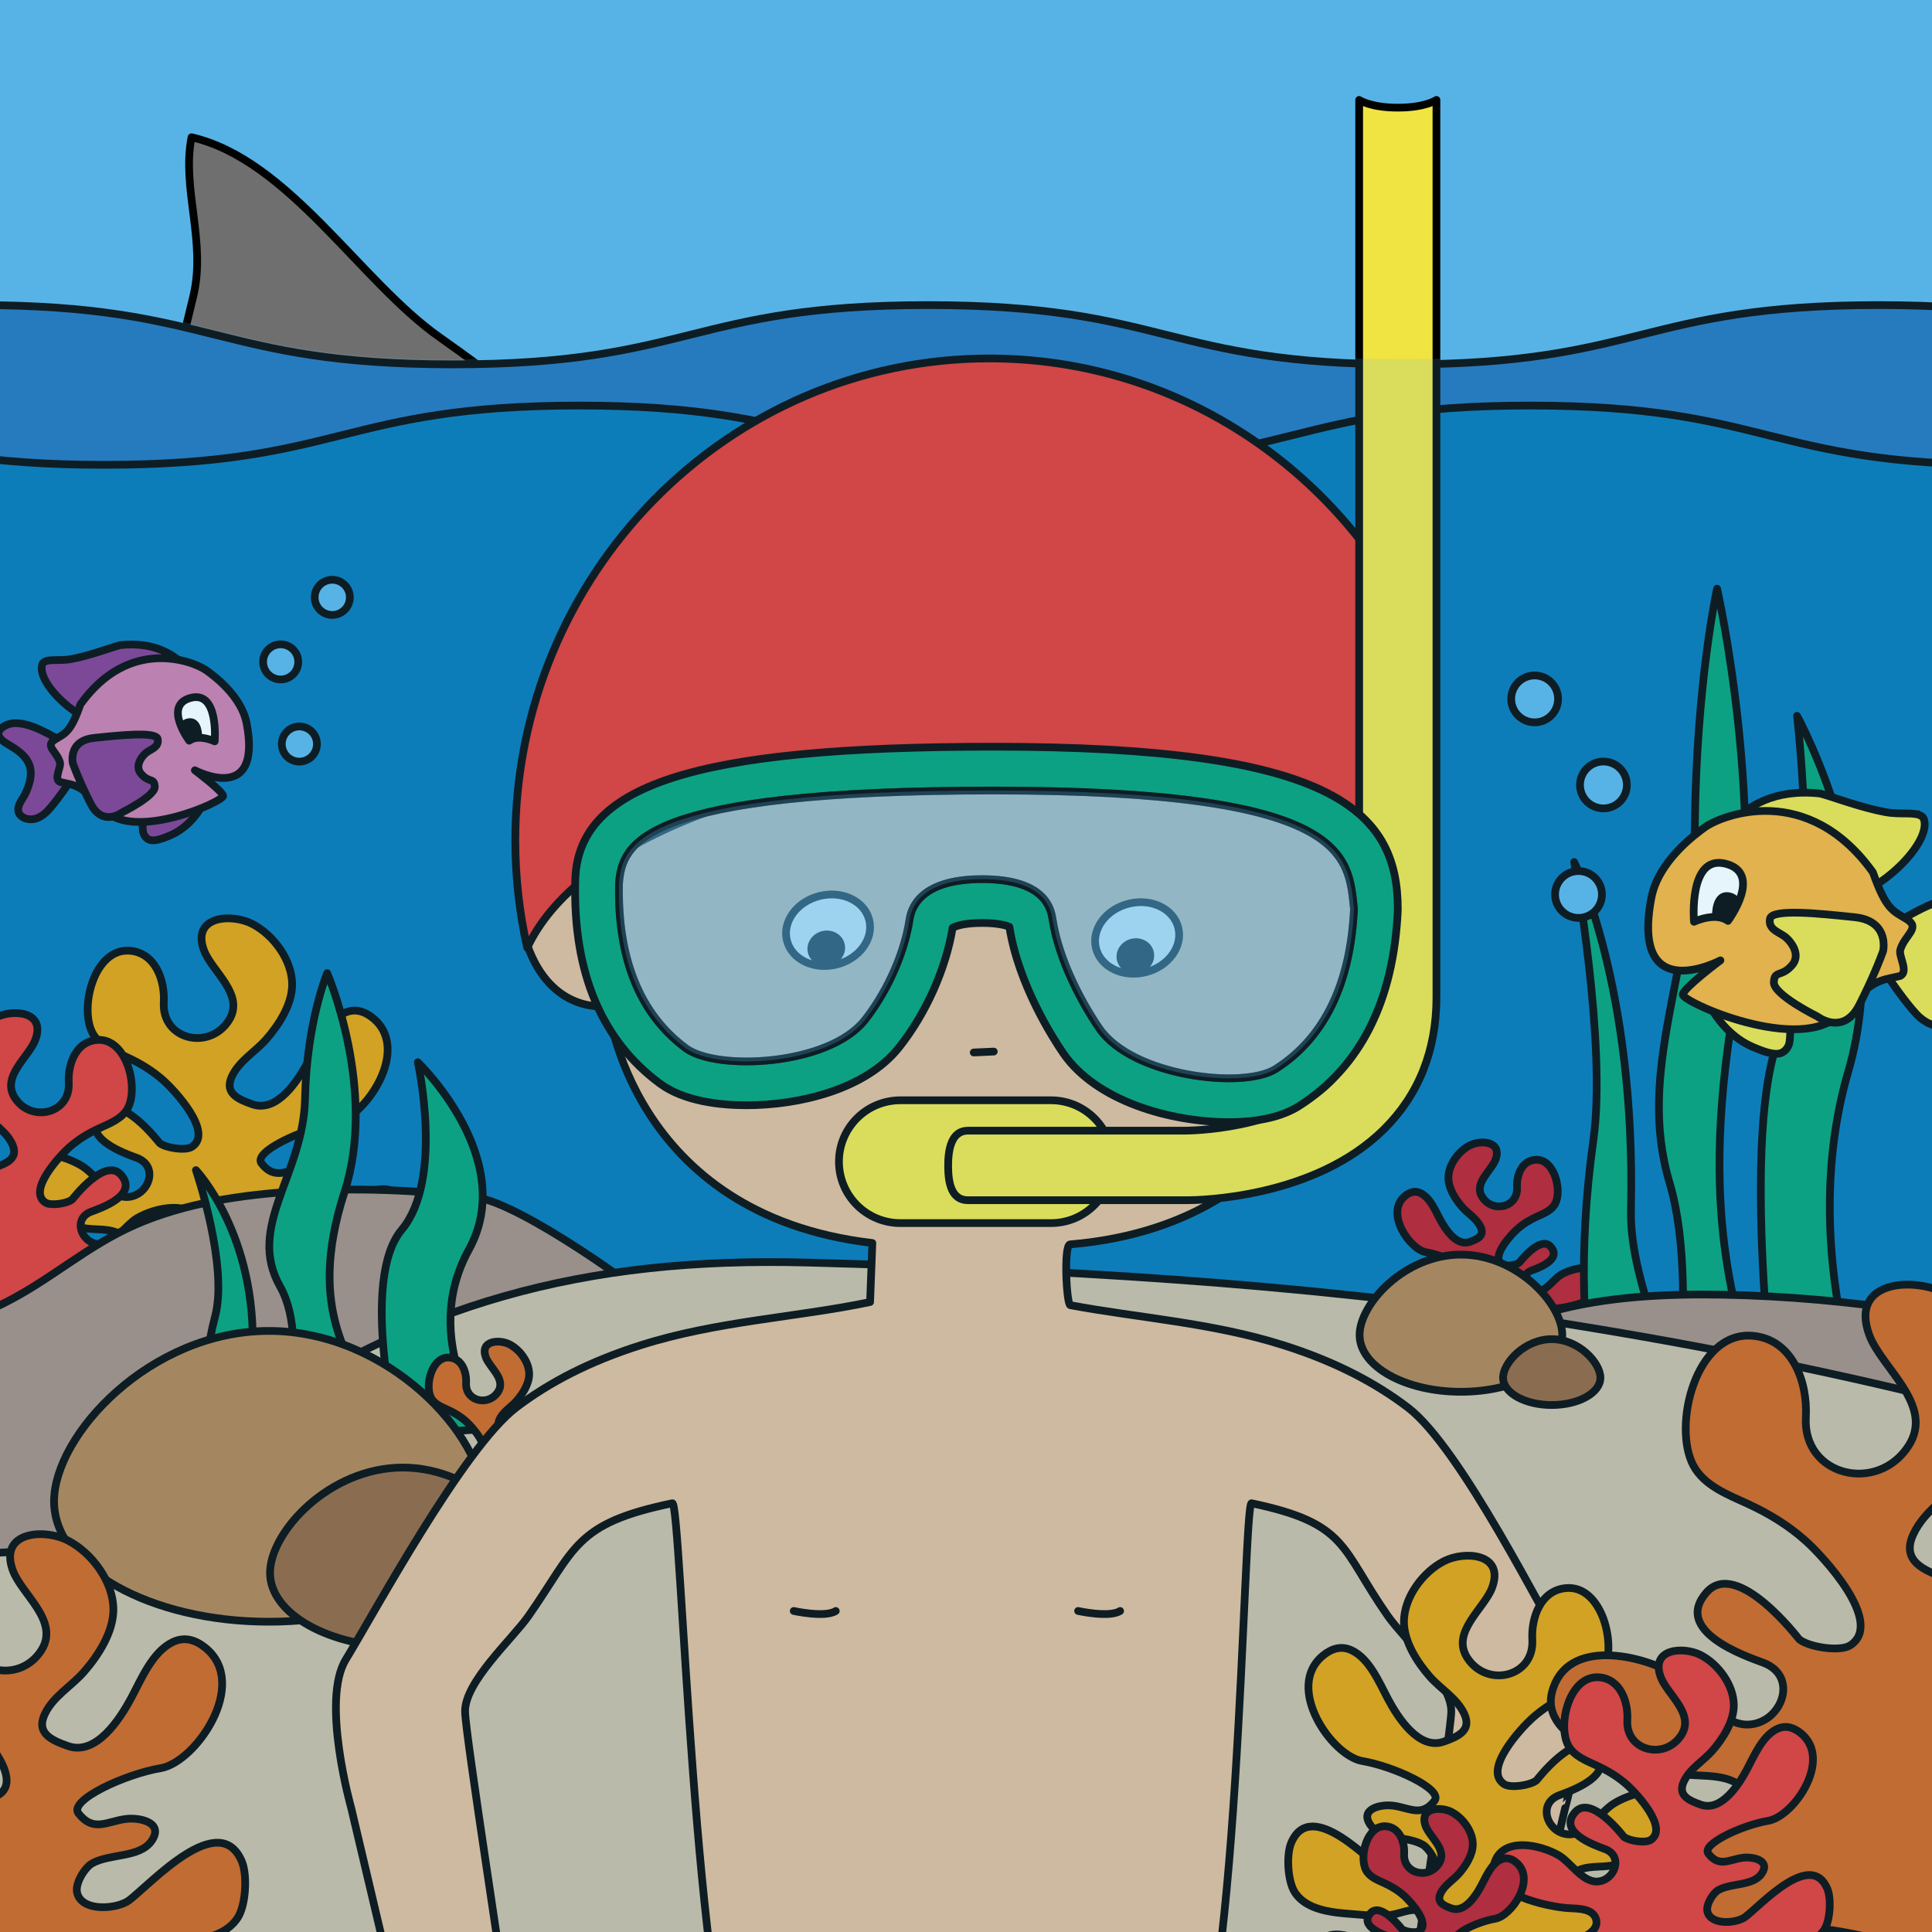 <?xml version="1.0" encoding="utf-8"?>
<!-- Generator: Adobe Illustrator 16.0.0, SVG Export Plug-In . SVG Version: 6.00 Build 0)  -->
<!DOCTYPE svg PUBLIC "-//W3C//DTD SVG 1.1//EN" "http://www.w3.org/Graphics/SVG/1.1/DTD/svg11.dtd">
<svg version="1.1" xmlns="http://www.w3.org/2000/svg" xmlns:xlink="http://www.w3.org/1999/xlink" x="0px" y="0px" width="250px"
	 height="250px" viewBox="0 0 250 250" enable-background="new 0 0 250 250" xml:space="preserve">
<rect x="0" y="0" width="250" height="250" fill="#333333" stroke="none"/>
<g id="BG">
</g>
<g id="Layer_1">
	<g>
		<defs>
			<rect id="SVGID_1_" x="-900" y="-300" width="250" height="250"/>
		</defs>
		<clipPath id="SVGID_2_">
			<use xlink:href="#SVGID_1_"  overflow="visible"/>
		</clipPath>
	</g>
	<g>
		<defs>
			<rect id="SVGID_3_" x="-300" y="-300" width="250" height="250"/>
		</defs>
		<clipPath id="SVGID_4_">
			<use xlink:href="#SVGID_3_"  overflow="visible"/>
		</clipPath>
	</g>
	<g>
		<defs>
			<rect id="SVGID_17_" width="250" height="250"/>
		</defs>
		<clipPath id="SVGID_6_">
			<use xlink:href="#SVGID_17_"  overflow="visible"/>
		</clipPath>
		
			<rect x="-11.197" y="-6.861" clip-path="url(#SVGID_6_)" fill="#57B3E6" stroke="#010202" stroke-linecap="round" stroke-linejoin="round" stroke-miterlimit="10" width="267.5" height="260.196"/>
		
			<path clip-path="url(#SVGID_6_)" fill="#706F6F" stroke="#010202" stroke-linecap="round" stroke-linejoin="round" stroke-miterlimit="10" d="
			M14.515,62.615c6.45-6.682,8.367-15.457,10.488-24.235c1.719-7.113-1.525-13.97-0.219-20.618
			c12.523,2.861,21.824,18.648,32.084,25.867c6.579,4.629,13.127,9.693,19.444,14.619c5.227,4.078,6.713,8.507,9.254,14.008"/>
		<g clip-path="url(#SVGID_6_)">
			<path fill="#1D71B8" stroke="#010202" stroke-linecap="round" stroke-linejoin="round" stroke-miterlimit="10" d="M304.66,47.148
				c-30.763,0-30.763-7.67-61.523-7.67c-30.762,0-30.762,7.67-61.521,7.67c-30.762,0-30.762-7.67-61.523-7.67
				c-30.758,0-30.758,7.67-61.52,7.67c-30.758,0-30.758-7.67-61.518-7.67c-30.755,0-30.755,7.67-61.51,7.67
				c-26.464,0-30.174-5.674-50.28-7.26v227.848h424.538V47.07C308.186,47.12,306.48,47.148,304.66,47.148z"/>
		</g>
		<g clip-path="url(#SVGID_6_)">
			<path fill="#0073B3" stroke="#010202" stroke-linecap="round" stroke-linejoin="round" stroke-miterlimit="10" d="
				M-109.594,60.148c30.763,0,30.763-7.67,61.523-7.67c30.762,0,30.762,7.67,61.521,7.67c30.762,0,30.762-7.67,61.523-7.67
				c30.758,0,30.758,7.67,61.52,7.67c30.758,0,30.758-7.67,61.518-7.67c30.755,0,30.755,7.67,61.51,7.67
				c26.464,0,30.174-5.674,50.28-7.26v227.848h-424.538V60.07C-113.119,60.12-111.414,60.148-109.594,60.148z"/>
		</g>
		<g clip-path="url(#SVGID_6_)">
			<path fill="#E69F02" stroke="#010202" stroke-linecap="round" stroke-linejoin="round" stroke-miterlimit="10" d="
				M20.651,171.538c-3.256,0.04-6.506,1.356-9.752,1.572c-2.866,0.188-4.5-2.413-3.047-4.836c1.146-1.911,3.207-2.911,5.085-3.948
				c1.176-0.65,3.739-1.6,3.423-3.354c-0.35-1.933-2.899-1.845-4.386-1.933c-2.925-0.174-12.803-2.176-11.584-6.824
				c1.187-4.533,7.458-3.016,10.188-1.356c1.82,1.107,3.621,4.155,5.943,4.032c2.705-0.145,4.137-3.975,1.161-5.074
				c-1.446-0.533-7.45-2.593-4.623-5.771c2.499-2.813,7.545,3.823,7.589,3.859c0.795,0.646,3.35,1.038,4.187,0.491
				c2.85-1.873-2.302-7.345-3.632-8.537c-1.464-1.31-3.043-2.266-4.815-3.081c-1.597-0.731-3.526-1.464-4.41-3.104
				c-1.745-3.246,0.185-11.033,4.829-10.65c3.296,0.271,4.543,3.813,4.385,6.668c-0.273,4.837,5.843,6.305,8.404,2.373
				c2.182-3.354-2.201-6.375-3.207-9.105c-1.641-4.465,3.594-4.785,6.261-3.404c2.734,1.414,5.161,4.691,5.153,7.848
				c-0.003,2.561-1.72,5.229-3.357,7.086c-1.42,1.616-3.53,2.799-4.457,4.834c-0.988,2.163,0.876,2.939,2.661,3.569
				c3.228,1.144,5.944-3.145,7.181-5.453c1.146-2.139,2.412-5.272,4.75-6.368c1.32-0.62,2.557-0.235,3.664,0.656
				c5.074,4.098-1.09,13.019-5.074,13.682c-3.989,0.664-10.486,3.64-9.33,5.133c1.678,2.164,3.229,0.923,5.348,0.639
				c1.609-0.213,4.396,0.4,2.962,2.481c-1.356,1.958-4.775,1.417-6.776,2.567c-0.791,0.455-1.967,2.247-1.682,3.361
				c0.561,2.189,4.599,1.818,5.912,0.813c2.517-1.934,10.213-10.413,12.781-4.424c0.666,1.559,0.465,5.028-0.477,6.439
				c-1.778,2.672-5.868,2.629-8.713,2.892c-1.273,0.118-2.543,0.19-3.813-0.011c-1.082-0.174-2.229-0.742-3.34-0.599
				c-1.099,0.144-2.618,1.508-2.834,2.589c-0.404,2.027,2.109,1.789,3.297,2.564c3.311,2.157-4.148,3.221-5.264,3.188
				c-3.58-0.107-6.967-1.539-10.566-1.503C20.666,171.538,20.659,171.538,20.651,171.538z"/>
			<path fill="#E6332A" stroke="#010202" stroke-linecap="round" stroke-linejoin="round" stroke-miterlimit="10" d="M9.349,174.804
				c2.699,0.033,5.395,1.124,8.086,1.302c2.377,0.156,3.73-2,2.525-4.01c-0.949-1.584-2.658-2.414-4.215-3.274
				c-0.977-0.54-3.104-1.323-2.84-2.78c0.291-1.604,2.406-1.529,3.639-1.603c2.424-0.145,10.615-1.804,9.605-5.659
				c-0.984-3.76-6.184-2.502-8.451-1.126c-1.508,0.917-3,3.444-4.926,3.343c-2.246-0.117-3.434-3.295-0.965-4.207
				c1.201-0.443,6.178-2.148,3.834-4.785c-2.072-2.333-6.256,3.17-6.293,3.2c-0.66,0.537-2.779,0.862-3.473,0.407
				c-2.363-1.553,1.908-6.088,3.014-7.078c1.213-1.088,2.521-1.879,3.994-2.555c1.324-0.607,2.922-1.216,3.654-2.576
				c1.449-2.691-0.152-9.148-4.004-8.832c-2.734,0.224-3.77,3.161-3.635,5.53c0.227,4.011-4.848,5.229-6.971,1.968
				c-1.811-2.781,1.826-5.287,2.658-7.551c1.361-3.701-2.977-3.968-5.191-2.824c-2.266,1.172-4.279,3.892-4.273,6.51
				c0.004,2.123,1.428,4.334,2.785,5.877c1.178,1.34,2.93,2.319,3.697,4.006c0.818,1.796-0.729,2.438-2.209,2.962
				c-2.676,0.948-4.928-2.608-5.953-4.522c-0.951-1.775-2.002-4.373-3.939-5.282c-1.096-0.514-2.121-0.195-3.039,0.546
				c-4.207,3.397,0.904,10.795,4.209,11.346c3.305,0.55,8.697,3.018,7.738,4.254c-1.393,1.797-2.678,0.767-4.438,0.531
				c-1.332-0.178-3.646,0.332-2.455,2.057c1.125,1.626,3.959,1.178,5.619,2.131c0.654,0.375,1.631,1.863,1.396,2.787
				c-0.465,1.816-3.816,1.506-4.904,0.672c-2.088-1.602-8.469-8.635-10.598-3.666c-0.553,1.291-0.387,4.168,0.395,5.34
				c1.475,2.215,4.865,2.18,7.225,2.398c1.057,0.098,2.107,0.159,3.16-0.01c0.896-0.143,1.85-0.617,2.771-0.496
				c0.912,0.119,2.17,1.25,2.35,2.148c0.334,1.678-1.75,1.482-2.732,2.123c-2.748,1.791,3.439,2.674,4.363,2.646
				c2.969-0.09,5.777-1.277,8.764-1.247C9.327,174.804,9.341,174.804,9.349,174.804z"/>
			<path fill="#BE1622" stroke="#010202" stroke-linecap="round" stroke-linejoin="round" stroke-miterlimit="10" d="
				M196.595,176.014c1.74,0.021,3.479,0.725,5.215,0.84c1.531,0.1,2.405-1.291,1.629-2.586c-0.613-1.021-1.715-1.557-2.719-2.111
				c-0.63-0.348-2.002-0.854-1.831-1.793c0.188-1.033,1.552-0.986,2.346-1.033c1.563-0.093,6.845-1.162,6.194-3.648
				c-0.635-2.424-3.988-1.613-5.449-0.727c-0.973,0.592-1.935,2.221-3.177,2.156c-1.447-0.076-2.213-2.125-0.622-2.713
				c0.775-0.285,3.984-1.385,2.473-3.085c-1.336-1.505-4.033,2.044-4.057,2.063c-0.427,0.346-1.793,0.555-2.239,0.263
				c-1.524-1.002,1.229-3.926,1.942-4.563c0.783-0.701,1.627-1.212,2.574-1.647c0.854-0.392,1.885-0.784,2.357-1.661
				c0.934-1.735-0.099-5.898-2.582-5.694c-1.763,0.144-2.43,2.038-2.344,3.565c0.146,2.586-3.125,3.371-4.494,1.269
				c-1.166-1.793,1.178-3.408,1.715-4.868c0.877-2.387-1.92-2.559-3.348-1.82c-1.461,0.756-2.759,2.509-2.756,4.197
				c0.002,1.368,0.922,2.794,1.796,3.789c0.759,0.863,1.889,1.495,2.384,2.582c0.527,1.158-0.47,1.572-1.424,1.91
				c-1.725,0.611-3.178-1.682-3.839-2.916c-0.613-1.145-1.29-2.819-2.54-3.406c-0.706-0.33-1.367-0.125-1.959,0.352
				c-2.711,2.191,0.584,6.961,2.715,7.316c2.131,0.354,5.606,1.945,4.988,2.742c-0.898,1.158-1.727,0.494-2.861,0.343
				c-0.859-0.114-2.35,0.214-1.582,1.326c0.725,1.048,2.552,0.759,3.622,1.373c0.422,0.243,1.052,1.202,0.9,1.797
				c-0.3,1.171-2.46,0.972-3.161,0.434c-1.346-1.032-5.461-5.567-6.834-2.363c-0.355,0.832-0.249,2.687,0.254,3.442
				c0.952,1.428,3.138,1.405,4.66,1.547c0.68,0.063,1.357,0.102,2.037-0.006c0.578-0.094,1.191-0.398,1.786-0.32
				c0.588,0.076,1.399,0.807,1.515,1.385c0.217,1.082-1.127,0.956-1.762,1.369c-1.771,1.154,2.218,1.724,2.813,1.706
				c1.913-0.058,3.726-0.823,5.65-0.804H196.595z"/>
		</g>
		
			<path clip-path="url(#SVGID_6_)" fill="#3AAA35" stroke="#010202" stroke-linecap="round" stroke-linejoin="round" stroke-miterlimit="10" d="
			M165.086,147.975c-4.169,2.667-18.57,0.975-22.836-5.244c-2.188-3.189-5.195-8.705-6.034-14.004
			c-0.204-1.291-0.751-5.307-9.142-5.307s-9.205,4.13-9.377,5.234c-0.792,5.061-3.371,9.959-5.797,13.013
			c-4.69,5.907-19.171,6.591-23.147,3.636c-5.962-4.42-8.867-11.595-8.652-21.339c0-4.622,2.583-12.013,48.523-12.013
			c45.941,0,46.583,9.099,46.583,15.34C174.74,137.024,171.346,143.977,165.086,147.975z"/>
		<g clip-path="url(#SVGID_6_)">
			<path fill="#009E73" stroke="#010202" stroke-linecap="round" stroke-linejoin="round" stroke-miterlimit="10" d="
				M229.877,184.238c0,0-4.921-38.133,0.566-50.488c5.485-12.355,2.093-41.124,2.093-41.124s13.113,23.786,6.627,46.032
				c-6.483,22.246,2.277,43.972,2.277,43.972L229.877,184.238z"/>
			<path fill="#009E73" stroke="#010202" stroke-linecap="round" stroke-linejoin="round" stroke-miterlimit="10" d="
				M209.91,193.324c0,0-7.947-15.587-3.716-45.902c1.733-12.426-2.497-35.873-2.497-35.873s8,15.857,7.348,44.988
				c-0.235,10.461,7.105,21.557,5.76,32.006l-6.163,7.24"/>
			<path fill="#009E73" stroke="#010202" stroke-linecap="round" stroke-linejoin="round" stroke-miterlimit="10" d="
				M215.086,195.952c0,0,5.375-28.092,0.967-42.862c-4.406-14.77,3.049-27.305,3.255-46.104c0.205-18.799,2.88-30.814,2.88-30.814
				s6.552,28.693,2.238,53.83c-5.182,30.199,1.769,41,1.587,47.758c-0.621,23.117-1.117,11.754-2.545,18.192H215.086z"/>
			<path fill="#A48A7B" stroke="#010202" stroke-linecap="round" stroke-linejoin="round" stroke-miterlimit="10" d="
				M279.11,180.707c10.396,3.55-6.565,49.149-5.838,49.946c3.066,3.346-22.642-26.501-35.697-26.956
				c-13.688-0.477-27.273-1.52-40.849-2.674c-7.685-0.654-15.393-1.276-23.106-1.787c-8.927-0.592-16.456-1.734-23.933-4.373
				c-6.2-2.188-13.34-4.186-19.154-6.594c-10.747-4.451-0.384-13.432,11.233-13.665c9.866-0.2,19.551,1.928,29.316,1.944
				c4.612,0.008,9.076-0.347,13.199-1.383c6.831-1.718,12.221-4.613,19.293-6.136c6.968-1.503,14.731-1.688,22.314-1.416
				c8.298,0.301,16.569,1.185,24.559,2.538c6.22,1.049,14.472,2.373,18.812,5.199C271.248,176.642,277.321,180.097,279.11,180.707z"
				/>
		</g>
		<g clip-path="url(#SVGID_6_)">
			<path fill="#A48A7B" stroke="#010202" stroke-linecap="round" stroke-linejoin="round" stroke-miterlimit="10" d="
				M84.426,168.473c3.268,4.148,11.168,4.154,16.933,4.219c5.783,0.063,15.896-1.168,20.532,2.003
				c4.068,2.778-2.121,6.065-5.186,7.478c-3.68,1.699-6.562,2.135-10.85,2.417c-5.214,0.343-10.338,0.562-14.629,2.934
				c-2.27,1.261-4.262,2.884-6.563,4.11c-9.813,5.223-18.881,8.778-31.134,9.572c-12.849,0.832-25.671,0.896-38.496,0.809
				c-7.259-0.052-14.537-0.055-21.806,0.09c-8.414,0.165-15.587-0.555-22.892-3.283c-6.058-2.263-12.97-4.17-18.692-6.77
				c-10.578-4.807-1.973-17.938,8.855-19.498c9.196-1.328,18.502,0.48,27.629-0.547c4.313-0.486,8.441-1.438,12.169-3.27
				c6.179-3.031,10.866-7.486,17.292-10.285c6.331-2.76,13.565-3.842,20.684-4.291c7.79-0.49,15.626-0.193,23.255,0.759
				C67.467,155.654,83.651,167.484,84.426,168.473z"/>
			<path fill="#CBBBA0" stroke="#010202" stroke-linecap="round" stroke-linejoin="round" stroke-miterlimit="10" d="
				M-0.347,275.229c-0.529-3.189-1.159-6.352-2.443-9.312c-5.414-12.418-19.697-13.916-30.111-15.177
				c-10.449-1.262,1.808-14.653-6.199-24.549c-7.025-8.672,4.558-16.868,10.265-20.313c6.855-4.148,12.118-4.851,19.906-4.851
				c9.467,0,18.758,0.337,26.797-5.611c4.256-3.162,8.048-7.41,12.353-10.471c23.051-16.39,45.541-22.336,74.252-21.57
				c31.524,0.842,63.577,2.576,94.723,7.382c17.92,2.765,35.941,6.302,53.501,10.682c21.044,5.249,37.863,13.722,33.494,37.243
				c-2.747,14.793-14.814,41.512-33.744,43.831c-16.785,2.057-33.393-4.833-50.019-3.618c-7.856,0.576-15.434,2.513-22.392,7.027
				c-11.531,7.474-20.535,19.279-32.486,26.041c-11.774,6.67-24.984,8.397-37.91,8.343c-14.141-0.063-28.273-2.376-41.953-6.515
				c-10.65-3.208-55.462,7.791-63.015-2.472C1.212,286.632,0.592,280.903-0.347,275.229z"/>
			<path fill="#009E73" stroke="#010202" stroke-linecap="round" stroke-linejoin="round" stroke-miterlimit="10" d="
				M31.538,194.507c0,0-7.911-8.214-3.698-24.189c1.727-6.548-2.486-18.904-2.486-18.904s7.964,8.356,7.314,23.708
				c-0.233,5.513,7.076,11.359,5.735,16.865l-6.136,3.816"/>
			<path fill="#009E73" stroke="#010202" stroke-linecap="round" stroke-linejoin="round" stroke-miterlimit="10" d="M35.27,189.041
				c0,0,5.351-14.804,0.963-22.587s3.035-14.389,3.24-24.296c0.203-9.906,2.866-16.238,2.866-16.238s6.524,15.121,2.229,28.367
				c-5.16,15.914,1.76,21.605,1.58,25.167c-0.619,12.182-1.113,6.194-2.533,9.587H35.27z"/>
			<path fill="#009E73" stroke="#010202" stroke-linecap="round" stroke-linejoin="round" stroke-miterlimit="10" d="M51.42,185.73
				c0,0-4.9-20.094,0.563-26.605c5.463-6.51,2.084-21.671,2.084-21.671s13.057,12.535,6.6,24.259
				c-6.457,11.723,2.266,23.171,2.266,23.171L51.42,185.73z"/>
			<path fill="#D45F14" stroke="#010202" stroke-linecap="round" stroke-linejoin="round" stroke-miterlimit="10" d="
				M60.044,199.498c-1.599,0.02-3.195,0.666-4.79,0.771c-1.408,0.093-2.21-1.186-1.496-2.375c0.563-0.939,1.574-1.43,2.497-1.939
				c0.579-0.32,1.839-0.785,1.683-1.646c-0.173-0.951-1.426-0.906-2.155-0.95c-1.437-0.085-6.288-1.068-5.69-3.352
				c0.582-2.228,3.664-1.483,5.006-0.667c0.894,0.543,1.777,2.04,2.918,1.98c1.33-0.07,2.033-1.953,0.572-2.492
				c-0.713-0.264-3.66-1.273-2.271-2.835c1.228-1.382,3.705,1.878,3.728,1.896c0.392,0.318,1.646,0.511,2.056,0.241
				c1.4-0.92-1.129-3.606-1.784-4.192c-0.719-0.645-1.494-1.113-2.365-1.514c-0.784-0.359-1.731-0.72-2.165-1.525
				c-0.859-1.594,0.09-5.419,2.372-5.232c1.619,0.133,2.231,1.873,2.153,3.276c-0.135,2.376,2.87,3.098,4.129,1.165
				c1.071-1.647-1.082-3.131-1.576-4.472c-0.806-2.192,1.764-2.351,3.075-1.673c1.343,0.694,2.535,2.305,2.532,3.855
				c-0.002,1.258-0.846,2.567-1.649,3.48c-0.698,0.795-1.735,1.375-2.19,2.373c-0.484,1.064,0.432,1.444,1.309,1.755
				c1.585,0.562,2.919-1.546,3.526-2.679c0.563-1.051,1.185-2.59,2.334-3.129c0.648-0.304,1.256-0.115,1.8,0.323
				c2.491,2.013-0.536,6.395-2.494,6.721c-1.957,0.325-5.15,1.788-4.582,2.521c0.824,1.063,1.584,0.453,2.627,0.314
				c0.79-0.105,2.16,0.195,1.454,1.218c-0.665,0.963-2.345,0.697-3.327,1.262c-0.389,0.223-0.967,1.104-0.827,1.651
				c0.274,1.075,2.259,0.893,2.904,0.398c1.236-0.949,5.017-5.115,6.277-2.172c0.327,0.765,0.229,2.469-0.233,3.163
				c-0.873,1.312-2.881,1.29-4.28,1.421c-0.626,0.058-1.248,0.094-1.871-0.006c-0.531-0.085-1.097-0.365-1.642-0.295
				c-0.54,0.071-1.285,0.741-1.392,1.273c-0.198,0.994,1.036,0.879,1.618,1.258c1.628,1.061-2.037,1.584-2.584,1.566
				c-1.759-0.053-3.423-0.756-5.191-0.738C60.057,199.498,60.049,199.498,60.044,199.498z"/>
			<path fill="#B17F4A" stroke="#010202" stroke-linecap="round" stroke-linejoin="round" stroke-miterlimit="10" d="
				M62.602,194.272c0,8.604-12.448,15.579-27.803,15.579c-15.355,0-27.803-6.975-27.803-15.579c0-8.604,12.447-22.052,27.803-22.052
				C50.153,172.221,62.602,185.669,62.602,194.272z"/>
			<path fill="#936037" stroke="#010202" stroke-linecap="round" stroke-linejoin="round" stroke-miterlimit="10" d="
				M69.305,203.528c0,5.317-7.692,9.628-17.182,9.628c-9.488,0-17.181-4.311-17.181-9.628S42.635,189.9,52.123,189.9
				C61.612,189.9,69.305,198.211,69.305,203.528z"/>
			<path fill="#B17F4A" stroke="#010202" stroke-linecap="round" stroke-linejoin="round" stroke-miterlimit="10" d="
				M202.159,172.746c0,4.061-5.872,7.35-13.114,7.35c-7.243,0-13.115-3.289-13.115-7.35c0-4.057,5.872-10.4,13.115-10.4
				C196.287,162.346,202.159,168.689,202.159,172.746z"/>
			<path fill="#936037" stroke="#010202" stroke-linecap="round" stroke-linejoin="round" stroke-miterlimit="10" d="
				M207.091,178.28c0,1.949-2.818,3.528-6.297,3.528c-3.478,0-6.297-1.579-6.297-3.528c0-1.948,2.819-4.994,6.297-4.994
				C204.272,173.286,207.091,176.332,207.091,178.28z"/>
		</g>
		
			<path clip-path="url(#SVGID_6_)" fill="#936037" stroke="#010202" stroke-linecap="round" stroke-linejoin="round" stroke-miterlimit="10" d="
			M119.166,246.754c0,1.949-2.818,3.528-6.297,3.528c-3.478,0-6.297-1.579-6.297-3.528s2.819-4.994,6.297-4.994
			C116.348,241.76,119.166,244.805,119.166,246.754z"/>
		<g clip-path="url(#SVGID_6_)">
			<g>
				<path fill="#F0E443" stroke="#010202" stroke-linecap="round" stroke-linejoin="round" stroke-miterlimit="10" d="
					M256.468,117.668c-0.096-0.295-0.344-0.602-0.802-0.909c-2.754-1.854-7.331,0.993-9.812,2.33l0.702,1.058l-0.424,1.25
					l-0.536,2.115l-1.284,2.877c0.912,1.403,3.043,4.334,4.099,5.254c0.594,0.514,1.196,0.852,1.789,1.004
					c0.891,0.229,2.153,0.008,2.676-0.822c0.071-0.113,0.129-0.236,0.171-0.373c0.333-1.107-0.795-2.286-1.225-3.234
					c-0.15-0.333-0.297-0.686-0.428-1.051c-0.379-1.062-0.612-2.227-0.371-3.3c0.008-0.034,0.014-0.069,0.023-0.104
					c0.262-1.024,0.885-1.825,1.651-2.49c0.669-0.58,1.444-1.059,2.188-1.488C255.807,119.252,256.737,118.498,256.468,117.668z"/>
				<path fill="#F0E443" stroke="#010202" stroke-linecap="round" stroke-linejoin="round" stroke-miterlimit="10" d="
					M232.552,131.55l-3.864-0.828l-4.93-1.058l-3.043-0.652c0,0,1.691,4.559,6.104,6.467c1.965,0.85,3.052,1.076,3.776,0.727
					c0.262-0.127,0.479-0.328,0.672-0.605C231.99,134.56,231.131,133.354,232.552,131.55z"/>
				<path fill="#F0E443" stroke="#010202" stroke-linecap="round" stroke-linejoin="round" stroke-miterlimit="10" d="
					M248.998,106.159c-0.092-0.396-0.356-0.615-0.74-0.737c0.076-0.086,0.07-0.084-0.011-0.004c-0.94-0.293-2.598-0.019-4.263-0.326
					c-0.395-0.073-0.795-0.158-1.196-0.251c-0.775-0.181-1.555-0.393-2.305-0.612c-0.905-0.266-1.766-0.543-2.528-0.791
					c-1.067-0.348-1.939-0.64-2.459-0.76c-11.73-1.258-14.33,9.051-14.33,9.051l14.173,3.749l2.585,0.685
					C242.363,116.334,249.77,109.464,248.998,106.159z"/>
				<path fill="#F9B233" stroke="#010202" stroke-linecap="round" stroke-linejoin="round" stroke-miterlimit="10" d="
					M222.622,124.271c0,0-11.649,6.17-8.937-8.095c0.896-4.709,5.612-8.183,6.921-9.122c2.213-1.59,13.282-5.967,21.746,5.823
					c1.724,4.86,2.546,4.938,4.382,6.072c1.836,1.133-0.234,1.992-0.829,3.924c-0.271,0.878,1.131,2.843-0.024,3.419
					c-2.716,0.635-3.374,0.305-7.659,4.837c-5.157,5.451-20.716-1.535-20.478-2.462C217.981,127.74,222.622,124.271,222.622,124.271
					z"/>
				<path fill="#F0E443" stroke="#010202" stroke-linecap="round" stroke-linejoin="round" stroke-miterlimit="10" d="
					M243.719,121.828c-0.134-1.184-0.844-2.838-3.696-3.138c-4.525-0.476-10.743-1.136-10.988,0.193
					c-0.091,0.486,0.019,0.841,0.236,1.123c0.116,0.151,0.265,0.282,0.431,0.401c0.474,0.347,1.086,0.598,1.486,0.979
					c0.321,0.305,0.583,0.632,0.78,0.967c0.341,0.579,0.479,1.18,0.35,1.729c-0.063,0.264-0.184,0.518-0.375,0.749
					c-0.303,0.365-0.584,0.603-0.839,0.767c-0.891,0.572-1.472,0.264-1.557,1.37c-0.005,0.044-0.008,0.089-0.01,0.138
					c-0.062,1.621,5.637,4.428,5.637,4.428s2.511,1.938,4.528-0.197c0.306-0.324,0.601-0.74,0.874-1.273
					c0.177-0.349,0.346-0.688,0.51-1.02c0.447-0.91,0.838-1.75,1.169-2.496c0.95-2.135,1.425-3.495,1.425-3.495
					S243.797,122.521,243.719,121.828z"/>
				<path fill="#FFFFFF" stroke="#010202" stroke-linecap="round" stroke-linejoin="round" stroke-miterlimit="10" d="
					M219.203,119.277c0,0,2.753-1.311,4.394-0.113c0,0,4.573-6.148-0.289-7.395C218.446,110.525,219.203,119.277,219.203,119.277z"
					/>
				<path fill="#010202" stroke="#010202" stroke-linecap="round" stroke-linejoin="round" stroke-miterlimit="10" d="
					M222.043,118.504c0,0,0.992-0.204,1.631,0.257c0,0,2.053-2.272,0.162-2.757S222.043,118.504,222.043,118.504z"/>
			</g>
		</g>
		<g clip-path="url(#SVGID_6_)">
			<g>
				<path fill="#82368C" stroke="#010202" stroke-linecap="round" stroke-linejoin="round" stroke-miterlimit="10" d="
					M-0.169,94.723c0.071-0.223,0.258-0.451,0.602-0.684c2.064-1.391,5.498,0.745,7.358,1.748L7.265,96.58l0.317,0.938l0.402,1.587
					l0.963,2.157c-0.685,1.053-2.282,3.251-3.074,3.941c-0.445,0.385-0.897,0.639-1.342,0.752c-0.668,0.172-1.614,0.006-2.007-0.617
					c-0.053-0.084-0.097-0.177-0.128-0.278c-0.25-0.831,0.597-1.716,0.919-2.427c0.112-0.25,0.223-0.514,0.32-0.787
					c0.284-0.797,0.459-1.67,0.278-2.475c-0.006-0.027-0.011-0.053-0.018-0.08c-0.196-0.768-0.663-1.367-1.238-1.867
					c-0.502-0.436-1.083-0.793-1.642-1.115C0.327,95.91-0.371,95.344-0.169,94.723z"/>
				<path fill="#82368C" stroke="#010202" stroke-linecap="round" stroke-linejoin="round" stroke-miterlimit="10" d="
					M17.768,105.133l2.898-0.621l3.697-0.793l2.282-0.489c0,0-1.269,3.419-4.578,4.851c-1.474,0.637-2.289,0.807-2.832,0.544
					c-0.197-0.095-0.36-0.245-0.504-0.453C18.188,107.391,18.833,106.486,17.768,105.133z"/>
				<path fill="#82368C" stroke="#010202" stroke-linecap="round" stroke-linejoin="round" stroke-miterlimit="10" d="M5.433,86.09
					c0.069-0.297,0.268-0.461,0.556-0.553c-0.058-0.064-0.053-0.063,0.008-0.003c0.706-0.22,1.948-0.015,3.197-0.245
					c0.296-0.055,0.597-0.118,0.897-0.188c0.581-0.136,1.166-0.295,1.729-0.46c0.679-0.198,1.324-0.407,1.896-0.593
					c0.8-0.262,1.454-0.48,1.844-0.57c8.798-0.943,10.748,6.789,10.748,6.789l-10.63,2.811l-1.938,0.514
					C10.409,93.721,4.854,88.568,5.433,86.09z"/>
				<path fill="#CC78A7" stroke="#010202" stroke-linecap="round" stroke-linejoin="round" stroke-miterlimit="10" d="
					M25.215,99.674c0,0,8.737,4.628,6.702-6.07c-0.672-3.531-4.209-6.137-5.19-6.842c-1.659-1.193-9.962-4.475-16.31,4.367
					c-1.293,3.645-1.909,3.705-3.286,4.555s0.176,1.494,0.622,2.943c0.203,0.658-0.849,2.132,0.018,2.563
					c2.037,0.476,2.531,0.229,5.745,3.628c3.868,4.088,15.536-1.152,15.358-1.848C28.695,102.276,25.215,99.674,25.215,99.674z"/>
				<path fill="#82368C" stroke="#010202" stroke-linecap="round" stroke-linejoin="round" stroke-miterlimit="10" d="M9.393,97.842
					c0.101-0.888,0.633-2.129,2.772-2.354c3.394-0.356,8.057-0.852,8.241,0.145c0.067,0.365-0.015,0.631-0.178,0.844
					c-0.087,0.113-0.198,0.211-0.323,0.301c-0.354,0.26-0.814,0.447-1.114,0.734c-0.241,0.229-0.438,0.474-0.585,0.725
					c-0.256,0.435-0.359,0.885-0.263,1.297c0.047,0.199,0.138,0.389,0.281,0.563c0.228,0.273,0.438,0.451,0.63,0.574
					c0.668,0.43,1.104,0.199,1.167,1.027c0.004,0.033,0.006,0.068,0.007,0.104c0.047,1.217-4.227,3.32-4.227,3.32
					s-1.884,1.455-3.396-0.146c-0.229-0.244-0.451-0.557-0.656-0.955c-0.132-0.262-0.259-0.517-0.382-0.765
					c-0.335-0.683-0.628-1.313-0.877-1.873c-0.712-1.601-1.068-2.62-1.068-2.62S9.334,98.361,9.393,97.842z"/>
				<path fill="#FFFFFF" stroke="#010202" stroke-linecap="round" stroke-linejoin="round" stroke-miterlimit="10" d="M27.779,95.93
					c0,0-2.064-0.984-3.295-0.086c0,0-3.431-4.611,0.217-5.546C28.347,89.364,27.779,95.93,27.779,95.93z"/>
				<path fill="#010202" stroke="#010202" stroke-linecap="round" stroke-linejoin="round" stroke-miterlimit="10" d="M25.649,95.35
					c0,0-0.744-0.154-1.223,0.191c0,0-1.54-1.703-0.122-2.066S25.649,95.35,25.649,95.35z"/>
			</g>
		</g>
		
			<path clip-path="url(#SVGID_6_)" fill="#E3BB94" stroke="#010202" stroke-linecap="round" stroke-linejoin="round" stroke-miterlimit="10" d="
			M203.234,214.742c-3.57-5.832-14.207-27.395-21.052-32.605c-4.241-3.229-9.46-5.969-16.203-8.098
			c-9.109-2.875-18.563-3.492-27.478-5.147c-0.502-0.093-0.883-7.796-0.031-7.868c32.986-2.77,36.809-32.076,36.809-32.076
			s4.825,1.773,8.155-6.514c3.337-8.289-2.567-11.941-5.556-11.044c0,0-0.144-0.092-0.436-0.237
			c-13.534-6.744-6.153-41.02-40.755-40.386c-3.596,0.065-6.971,0.291-10.166,0.647c-3.198-0.356-6.573-0.582-10.168-0.647
			c-34.6-0.634-26.314,34.87-39.849,41.614c-0.291,0.145-0.436,0.236-0.436,0.236c-2.99-0.896-10.895,2.142-7.555,10.43
			c3.33,8.287,10.154,7.129,10.154,7.129s2.873,26.993,34.214,30.668l-0.293,7.642c-9.527,1.987-19.76,2.452-29.589,5.554
			c-6.743,2.129-11.961,4.869-16.203,8.098c-6.844,5.211-18.48,26.773-22.051,32.605c-3.24,5.295,0.7,19.209,0.7,19.209
			l6.028,25.514c0,0,14.729,7.293,14.273,1.324c-0.195-2.532-5.495-36.147-5.565-39.277c-0.085-3.865,6.12-9.422,8.208-12.409
			c6.145-8.786,5.906-11.948,18.615-14.585c1.146-0.237,2.814,66.418,9.305,78.27s48.558,7.982,56.357,0s8.156-78.506,9.29-78.268
			c12.563,2.637,11.485,5.799,17.629,14.583c2.088,2.987,8.293,8.544,8.208,12.409c-0.07,3.13-5.369,36.745-5.564,39.277
			c-0.457,5.969,14.273-1.324,14.273-1.324l6.027-25.514C202.533,233.951,206.475,220.037,203.234,214.742z"/>
		<g clip-path="url(#SVGID_6_)">
			<path fill="#FFFFFF" stroke="#010202" stroke-linecap="round" stroke-linejoin="round" stroke-miterlimit="10" d="
				M112.473,119.033c0.616,2.447-1.268,5.031-4.208,5.771c-2.943,0.739-5.823-0.647-6.438-3.096c-0.616-2.447,1.27-5.028,4.21-5.766
				C108.975,115.203,111.857,116.584,112.473,119.033z"/>
			<path fill="#010202" stroke="#010202" stroke-linecap="round" stroke-linejoin="round" stroke-miterlimit="10" d="
				M108.803,122.236c0.244,0.962-0.405,1.949-1.439,2.213c-1.052,0.265-2.091-0.305-2.331-1.266
				c-0.238-0.953,0.408-1.939,1.454-2.205C107.529,120.718,108.569,121.281,108.803,122.236z"/>
		</g>
		<g clip-path="url(#SVGID_6_)">
			<path fill="#FFFFFF" stroke="#010202" stroke-linecap="round" stroke-linejoin="round" stroke-miterlimit="10" d="
				M152.467,120.031c0.615,2.447-1.27,5.033-4.208,5.771c-2.941,0.739-5.821-0.648-6.44-3.097c-0.615-2.447,1.271-5.025,4.211-5.765
				C148.971,116.199,151.851,117.583,152.467,120.031z"/>
			<path fill="#010202" stroke="#010202" stroke-linecap="round" stroke-linejoin="round" stroke-miterlimit="10" d="
				M148.799,123.235c0.242,0.962-0.408,1.949-1.444,2.213c-1.05,0.263-2.088-0.304-2.33-1.267c-0.237-0.952,0.411-1.939,1.456-2.203
				C147.523,121.715,148.563,122.278,148.799,123.235z"/>
		</g>
		
			<line clip-path="url(#SVGID_6_)" fill="none" stroke="#010202" stroke-linecap="round" stroke-linejoin="round" stroke-miterlimit="10" x1="126" y1="136.191" x2="128.595" y2="136.072"/>
		<g clip-path="url(#SVGID_6_)">
			<path fill="#E6332A" stroke="#010202" stroke-linecap="round" stroke-linejoin="round" stroke-miterlimit="10" d="
				M128.018,99.139c20.768,0,39.115,5.089,50.207,12.874c4.494,3.154,8.059-25.567,2.702-34.829
				c-10.659-18.431-30.364-30.801-52.909-30.801c-33.875,0-61.337,27.928-61.337,62.379c0,4.773,0.545,9.416,1.544,13.883
				C74.434,109.187,98.837,99.139,128.018,99.139z"/>
		</g>
		
			<path clip-path="url(#SVGID_6_)" fill="#F0E443" stroke="#010202" stroke-linecap="round" stroke-linejoin="round" stroke-miterlimit="10" d="
			M143.944,150.322c0,4.388-3.557,7.945-7.944,7.945h-19.493c-4.39,0-7.946-3.558-7.946-7.945l0,0c0-4.389,3.557-7.946,7.946-7.946
			H136C140.388,142.376,143.944,145.934,143.944,150.322L143.944,150.322z"/>
		
			<path clip-path="url(#SVGID_6_)" fill="#F0E443" stroke="#010202" stroke-linecap="round" stroke-linejoin="round" stroke-miterlimit="10" d="
			M153.572,155.307c-0.061,0-0.104-0.001-0.127-0.002c0,0-26.962,0.001-28.193,0.001c-2.11,0-2.55-2.163-2.563-4.37
			c-0.014-2.293,0.452-4.63,2.563-4.63c2.058,0,28.25,0,28.25,0c0.146-0.024,12.217,0.004,18.555-6.294
			c2.57-2.554,3.819-5.818,3.819-9.98V12.931c0,0,1.427,1,5,1s5-1,5-1v116.101c0,6.888-2.292,12.646-6.813,17.115
			C170.056,155.053,155.213,155.307,153.572,155.307z"/>
		
			<path clip-path="url(#SVGID_6_)" fill="#D45F14" stroke="#010202" stroke-linecap="round" stroke-linejoin="round" stroke-miterlimit="10" d="
			M-4.876,258.576c-3.708,0.045-7.411,1.545-11.109,1.789c-3.267,0.215-5.127-2.749-3.472-5.51c1.305-2.178,3.652-3.316,5.792-4.499
			c1.343-0.741,4.266-1.819,3.902-3.819c-0.4-2.205-3.307-2.102-4.999-2.203c-3.331-0.199-14.586-2.479-13.199-7.774
			c1.352-5.165,8.498-3.439,11.611-1.548c2.074,1.262,4.123,4.732,6.77,4.594c3.085-0.161,4.716-4.527,1.325-5.78
			c-1.65-0.609-8.488-2.952-5.269-6.575c2.849-3.205,8.596,4.355,8.647,4.396c0.907,0.738,3.817,1.186,4.769,0.561
			c3.25-2.135-2.619-8.365-4.139-9.727c-1.667-1.492-3.465-2.58-5.486-3.509c-1.819-0.836-4.017-1.671-5.021-3.539
			c-1.992-3.698,0.209-12.569,5.501-12.136c3.758,0.308,5.179,4.344,4.994,7.599c-0.312,5.511,6.658,7.185,9.577,2.702
			c2.486-3.821-2.51-7.262-3.653-10.373c-1.87-5.086,4.091-5.453,7.132-3.88c3.115,1.61,5.881,5.347,5.873,8.944
			c-0.004,2.916-1.962,5.953-3.826,8.073c-1.617,1.841-4.025,3.188-5.079,5.504c-1.124,2.468,1.001,3.35,3.032,4.07
			c3.678,1.304,6.772-3.585,8.182-6.215c1.307-2.438,2.749-6.007,5.414-7.257c1.504-0.705,2.913-0.268,4.174,0.75
			c5.779,4.668-1.242,14.833-5.785,15.589c-4.54,0.755-11.947,4.146-10.629,5.847c1.913,2.467,3.677,1.051,6.096,0.728
			c1.832-0.244,5.01,0.456,3.372,2.827c-1.543,2.232-5.438,1.617-7.718,2.926c-0.9,0.517-2.241,2.562-1.918,3.83
			c0.637,2.495,5.24,2.07,6.736,0.924c2.868-2.2,11.636-11.863,14.562-5.037c0.759,1.773,0.531,5.727-0.542,7.337
			c-2.027,3.043-6.684,2.993-9.929,3.296c-1.45,0.135-2.895,0.218-4.341-0.014c-1.232-0.197-2.541-0.849-3.807-0.683
			c-1.253,0.165-2.981,1.718-3.229,2.952c-0.46,2.306,2.403,2.038,3.754,2.918c3.775,2.459-4.725,3.673-5.996,3.635
			c-4.077-0.124-7.938-1.755-12.04-1.713C-4.856,258.576-4.866,258.576-4.876,258.576z"/>
		<g clip-path="url(#SVGID_6_)">
			<path fill="#E69F02" stroke="#010202" stroke-linecap="round" stroke-linejoin="round" stroke-miterlimit="10" d="
				M198.822,254.012c3.256,0.039,6.506,1.355,9.752,1.572c2.866,0.188,4.5-2.414,3.047-4.836c-1.146-1.912-3.207-2.912-5.085-3.949
				c-1.176-0.649-3.739-1.599-3.423-3.354c0.35-1.934,2.899-1.845,4.386-1.934c2.925-0.174,12.803-2.176,11.584-6.824
				c-1.187-4.533-7.458-3.015-10.188-1.355c-1.82,1.107-3.621,4.154-5.943,4.032c-2.705-0.145-4.137-3.975-1.161-5.075
				c1.446-0.533,7.45-2.592,4.623-5.77c-2.499-2.813-7.545,3.822-7.589,3.859c-0.795,0.645-3.35,1.038-4.187,0.49
				c-2.85-1.873,2.302-7.344,3.632-8.537c1.464-1.309,3.043-2.266,4.815-3.08c1.597-0.731,3.526-1.465,4.41-3.105
				c1.745-3.246-0.185-11.032-4.829-10.649c-3.296,0.271-4.543,3.813-4.385,6.668c0.273,4.837-5.843,6.304-8.404,2.373
				c-2.182-3.354,2.201-6.376,3.207-9.106c1.641-4.465-3.594-4.785-6.261-3.404c-2.734,1.414-5.161,4.691-5.153,7.848
				c0.003,2.562,1.72,5.229,3.357,7.087c1.42,1.616,3.53,2.799,4.457,4.833c0.988,2.164-0.876,2.939-2.661,3.57
				c-3.228,1.143-5.944-3.145-7.181-5.453c-1.146-2.139-2.412-5.272-4.75-6.369c-1.32-0.619-2.557-0.234-3.664,0.656
				c-5.074,4.098,1.09,13.02,5.074,13.683c3.989,0.664,10.486,3.64,9.33,5.132c-1.678,2.164-3.229,0.924-5.348,0.639
				c-1.609-0.212-4.396,0.4-2.962,2.482c1.356,1.957,4.775,1.416,6.776,2.566c0.791,0.455,1.967,2.248,1.682,3.361
				c-0.561,2.189-4.599,1.818-5.912,0.813c-2.517-1.934-10.213-10.412-12.781-4.423c-0.666,1.559-0.465,5.028,0.477,6.438
				c1.778,2.672,5.868,2.629,8.713,2.893c1.273,0.118,2.543,0.19,3.813-0.012c1.082-0.173,2.229-0.742,3.34-0.598
				c1.099,0.144,2.618,1.508,2.834,2.589c0.404,2.026-2.109,1.789-3.297,2.564c-3.311,2.157,4.148,3.221,5.264,3.188
				c3.58-0.107,6.967-1.539,10.566-1.503C198.808,254.012,198.814,254.012,198.822,254.012z"/>
			<path fill="#D45F14" stroke="#010202" stroke-linecap="round" stroke-linejoin="round" stroke-miterlimit="10" d="
				M232.825,249.44c-5.138,0.063-10.271,2.141-15.394,2.479c-4.525,0.298-7.104-3.809-4.811-7.635
				c1.81-3.016,5.061-4.595,8.027-6.233c1.859-1.026,5.908-2.52,5.406-5.292c-0.555-3.054-4.582-2.911-6.927-3.052
				c-4.616-0.275-20.211-3.435-18.289-10.772c1.874-7.157,11.774-4.765,16.089-2.144c2.873,1.746,5.713,6.557,9.379,6.364
				c4.275-0.224,6.534-6.274,1.837-8.009c-2.287-0.846-11.762-4.092-7.3-9.111c3.946-4.44,11.909,6.035,11.98,6.093
				c1.258,1.022,5.291,1.642,6.608,0.775c4.501-2.957-3.63-11.591-5.734-13.476c-2.311-2.068-4.802-3.576-7.603-4.862
				c-2.521-1.158-5.564-2.315-6.959-4.903c-2.759-5.125,0.289-17.416,7.624-16.815c5.205,0.427,7.175,6.019,6.919,10.528
				c-0.432,7.636,9.227,9.955,13.27,3.746c3.446-5.297-3.477-10.064-5.062-14.373c-2.591-7.049,5.669-7.557,9.883-5.377
				c4.316,2.231,8.147,7.408,8.138,12.393c-0.006,4.04-2.719,8.25-5.301,11.186c-2.243,2.551-5.578,4.418-7.039,7.627
				c-1.558,3.419,1.387,4.641,4.203,5.639c5.095,1.807,9.383-4.966,11.336-8.61c1.81-3.378,3.807-8.323,7.5-10.054
				c2.084-0.978,4.037-0.373,5.783,1.038c8.008,6.468-1.723,20.552-8.014,21.599c-6.293,1.047-16.557,5.746-14.729,8.101
				c2.651,3.419,5.095,1.457,8.447,1.01c2.536-0.339,6.94,0.632,4.671,3.917c-2.138,3.094-7.533,2.24-10.693,4.054
				c-1.248,0.716-3.105,3.55-2.658,5.307c0.884,3.457,7.262,2.869,9.334,1.28c3.974-3.049,16.123-16.438,20.176-6.979
				c1.053,2.457,0.736,7.934-0.75,10.165c-2.809,4.216-9.262,4.147-13.756,4.565c-2.012,0.188-4.012,0.303-6.016-0.018
				c-1.707-0.273-3.521-1.176-5.275-0.945c-1.735,0.228-4.131,2.381-4.473,4.09c-0.639,3.195,3.329,2.824,5.201,4.043
				c5.231,3.407-6.547,5.09-8.307,5.036c-5.65-0.171-10.999-2.431-16.684-2.374C232.853,249.439,232.839,249.44,232.825,249.44z"/>
			<path fill="#E6332A" stroke="#010202" stroke-linecap="round" stroke-linejoin="round" stroke-miterlimit="10" d="
				M210.125,257.277c-2.699,0.033-5.395,1.124-8.086,1.302c-2.377,0.156-3.73-2.001-2.525-4.011
				c0.949-1.584,2.658-2.413,4.215-3.273c0.977-0.54,3.104-1.324,2.84-2.781c-0.291-1.604-2.406-1.529-3.639-1.602
				c-2.424-0.145-10.615-1.805-9.605-5.659c0.984-3.76,6.184-2.503,8.451-1.126c1.508,0.917,3,3.443,4.926,3.343
				c2.246-0.118,3.434-3.296,0.965-4.207c-1.201-0.444-6.178-2.149-3.834-4.786c2.072-2.332,6.256,3.17,6.293,3.201
				c0.66,0.537,2.779,0.861,3.473,0.407c2.363-1.554-1.908-6.089-3.014-7.079c-1.213-1.087-2.521-1.879-3.994-2.555
				c-1.324-0.607-2.922-1.215-3.654-2.575c-1.449-2.692,0.152-9.148,4.004-8.833c2.734,0.225,3.77,3.162,3.635,5.531
				c-0.227,4.011,4.848,5.229,6.971,1.967c1.811-2.781-1.826-5.286-2.658-7.55c-1.361-3.702,2.977-3.968,5.191-2.824
				c2.266,1.172,4.279,3.892,4.273,6.51c-0.004,2.122-1.428,4.333-2.785,5.876c-1.178,1.34-2.93,2.32-3.697,4.006
				c-0.818,1.797,0.729,2.438,2.209,2.963c2.676,0.947,4.928-2.609,5.953-4.523c0.951-1.775,2.002-4.373,3.939-5.281
				c1.096-0.514,2.121-0.195,3.039,0.545c4.207,3.398-0.904,10.796-4.209,11.346c-3.305,0.551-8.697,3.018-7.738,4.255
				c1.393,1.796,2.678,0.767,4.438,0.53c1.332-0.178,3.646,0.332,2.455,2.058c-1.125,1.626-3.959,1.177-5.619,2.13
				c-0.654,0.376-1.631,1.864-1.396,2.787c0.465,1.816,3.816,1.507,4.904,0.672c2.088-1.601,8.469-8.634,10.598-3.665
				c0.553,1.29,0.387,4.167-0.395,5.339c-1.475,2.215-4.865,2.18-7.225,2.399c-1.057,0.098-2.107,0.159-3.16-0.01
				c-0.896-0.144-1.85-0.617-2.771-0.497c-0.912,0.12-2.17,1.251-2.35,2.148c-0.334,1.679,1.75,1.483,2.732,2.124
				c2.748,1.79-3.439,2.673-4.363,2.646c-2.969-0.09-5.777-1.277-8.764-1.246C210.146,257.277,210.133,257.277,210.125,257.277z"/>
			<path fill="#BE1622" stroke="#010202" stroke-linecap="round" stroke-linejoin="round" stroke-miterlimit="10" d="
				M181.406,262.258c-1.74,0.021-3.479,0.725-5.215,0.84c-1.531,0.101-2.405-1.29-1.629-2.586c0.613-1.021,1.715-1.556,2.719-2.111
				c0.63-0.348,2.002-0.854,1.831-1.792c-0.188-1.034-1.552-0.986-2.346-1.033c-1.563-0.093-6.845-1.163-6.194-3.648
				c0.635-2.425,3.988-1.614,5.449-0.727c0.973,0.592,1.935,2.221,3.177,2.155c1.447-0.075,2.213-2.124,0.622-2.712
				c-0.775-0.286-3.984-1.386-2.473-3.085c1.336-1.505,4.033,2.043,4.057,2.063c0.427,0.347,1.793,0.556,2.239,0.264
				c1.524-1.002-1.229-3.926-1.942-4.564c-0.783-0.701-1.627-1.211-2.574-1.646c-0.854-0.393-1.885-0.785-2.357-1.661
				c-0.934-1.735,0.099-5.898,2.582-5.694c1.763,0.144,2.43,2.037,2.344,3.565c-0.146,2.586,3.125,3.371,4.494,1.269
				c1.166-1.793-1.178-3.408-1.715-4.868c-0.877-2.387,1.92-2.559,3.348-1.821c1.461,0.756,2.759,2.51,2.756,4.197
				c-0.002,1.369-0.922,2.795-1.796,3.789c-0.759,0.863-1.889,1.496-2.384,2.582c-0.527,1.158,0.47,1.572,1.424,1.91
				c1.725,0.611,3.178-1.682,3.839-2.916c0.613-1.145,1.29-2.818,2.54-3.405c0.706-0.331,1.367-0.126,1.959,0.352
				c2.711,2.19-0.584,6.961-2.715,7.315s-5.606,1.945-4.988,2.743c0.898,1.158,1.727,0.493,2.861,0.343
				c0.859-0.115,2.35,0.213,1.582,1.326c-0.725,1.047-2.552,0.758-3.622,1.373c-0.422,0.242-1.052,1.201-0.9,1.797
				c0.3,1.171,2.46,0.971,3.161,0.434c1.346-1.033,5.461-5.567,6.834-2.363c0.355,0.832,0.249,2.687-0.254,3.441
				c-0.952,1.429-3.138,1.406-4.66,1.547c-0.68,0.063-1.357,0.103-2.037-0.006c-0.578-0.093-1.191-0.398-1.786-0.32
				c-0.588,0.077-1.399,0.807-1.515,1.385c-0.217,1.082,1.127,0.957,1.762,1.369c1.771,1.154-2.218,1.725-2.813,1.707
				c-1.913-0.059-3.726-0.824-5.65-0.805C181.414,262.258,181.41,262.258,181.406,262.258z"/>
		</g>
		<g clip-path="url(#SVGID_6_)">
			
				<circle fill="#57B3E6" stroke="#010202" stroke-linecap="round" stroke-linejoin="round" stroke-miterlimit="10" cx="204.258" cy="115.744" r="3.033"/>
			
				<circle fill="#57B3E6" stroke="#010202" stroke-linecap="round" stroke-linejoin="round" stroke-miterlimit="10" cx="207.484" cy="101.574" r="3.033"/>
			
				<circle fill="#57B3E6" stroke="#010202" stroke-linecap="round" stroke-linejoin="round" stroke-miterlimit="10" cx="198.582" cy="90.438" r="3.033"/>
		</g>
		<g clip-path="url(#SVGID_6_)">
			
				<circle fill="#57B3E6" stroke="#010202" stroke-linecap="round" stroke-linejoin="round" stroke-miterlimit="10" cx="38.738" cy="96.278" r="2.274"/>
			
				<circle fill="#57B3E6" stroke="#010202" stroke-linecap="round" stroke-linejoin="round" stroke-miterlimit="10" cx="36.318" cy="85.65" r="2.274"/>
			
				<circle fill="#57B3E6" stroke="#010202" stroke-linecap="round" stroke-linejoin="round" stroke-miterlimit="10" cx="42.995" cy="77.299" r="2.275"/>
		</g>
		<g clip-path="url(#SVGID_6_)">
			<path fill="#E3BB94" stroke="#010202" stroke-linecap="round" stroke-linejoin="round" stroke-miterlimit="10" d="
				M102.709,208.459c0,0,4.062,0.9,5.44,0"/>
			<path fill="#E3BB94" stroke="#010202" stroke-linecap="round" stroke-linejoin="round" stroke-miterlimit="10" d="
				M139.504,208.459c0,0,4.062,0.9,5.44,0"/>
		</g>
		<g clip-path="url(#SVGID_6_)">
			<path fill="#009E73" stroke="#010202" stroke-linecap="round" stroke-linejoin="round" stroke-miterlimit="10" d="
				M128.624,96.623c-38.93,0-54.139,4.94-54.192,17.615c-0.244,11.66,3.438,20.395,10.94,25.957
				c3.142,2.334,7.838,2.824,11.226,2.824c6.671,0,15.36-1.967,19.741-7.484c3.465-4.361,6.043-10.113,6.93-15.479
				c0.336-0.188,1.382-0.625,3.806-0.625c1.995,0,3.093,0.299,3.538,0.498c0.001,0.008,0.003,0.017,0.004,0.025
				c1.181,7.456,5.625,14.379,6.958,16.322c4.229,6.167,13.816,8.927,21.441,8.927c3.864,0,6.935-0.71,9.122-2.11
				c7.889-5.038,12.172-13.514,12.732-25.19l0.006-0.271C180.876,104.662,172.136,96.623,128.624,96.623z M165.086,138.315
				c-4.169,2.667-18.57,0.976-22.836-5.245c-2.188-3.189-5.195-8.703-6.034-14.002c-0.204-1.293-0.751-5.307-9.142-5.307
				s-9.205,4.129-9.377,5.232c-0.792,5.062-3.371,9.961-5.797,13.014c-4.69,5.907-19.171,6.591-23.147,3.637
				c-5.962-4.421-8.867-11.596-8.652-21.34c0.42-5.109,2.583-12.013,48.523-12.013c45.941,0,45.851,8.352,46.583,15.339
				C174.74,127.365,171.346,134.317,165.086,138.315z"/>
		</g>
		
			<path opacity="0.5" clip-path="url(#SVGID_6_)" fill="#57B3E6" stroke="#010202" stroke-linecap="round" stroke-linejoin="round" stroke-miterlimit="10" d="
			M128.624,102.292c-45.94,0-48.104,6.903-48.523,12.013c-0.215,9.744,2.69,16.919,8.652,21.34
			c3.977,2.954,18.457,2.271,23.147-3.637c2.426-3.053,5.005-7.952,5.797-13.014c0.172-1.104,0.986-5.232,9.377-5.232
			s8.938,4.014,9.142,5.307c0.839,5.299,3.846,10.813,6.034,14.002c4.266,6.221,18.667,7.912,22.836,5.245
			c6.26-3.998,9.654-10.95,10.121-20.685C174.475,110.644,174.565,102.292,128.624,102.292z"/>
		<g opacity="0.15" clip-path="url(#SVGID_6_)">
			<path fill="#57B3E6" d="M304.66,46.482c-30.763,0-30.763-7.671-61.523-7.671c-30.762,0-30.762,7.671-61.521,7.671
				c-30.762,0-30.762-7.671-61.523-7.671c-30.758,0-30.758,7.671-61.52,7.671c-30.758,0-30.758-7.671-61.518-7.671
				c-30.755,0-30.755,7.671-61.51,7.671c-26.464,0-30.174-5.676-50.28-7.26v227.846h424.538V46.402
				C308.186,46.453,306.48,46.482,304.66,46.482z"/>
		</g>
	</g>
	<g>
		<defs>
			<rect id="SVGID_23_" x="300.063" y="0.031" width="250" height="250"/>
		</defs>
		<clipPath id="SVGID_8_">
			<use xlink:href="#SVGID_23_"  overflow="visible"/>
		</clipPath>
		
			<line clip-path="url(#SVGID_8_)" fill="none" stroke="#010202" stroke-linecap="round" stroke-linejoin="round" stroke-miterlimit="10" x1="184.576" y1="202.044" x2="512.7" y2="316.924"/>
		
			<line clip-path="url(#SVGID_8_)" fill="none" stroke="#010202" stroke-linecap="round" stroke-linejoin="round" stroke-miterlimit="10" x1="176.684" y1="209.937" x2="504.808" y2="324.816"/>
		
			<line clip-path="url(#SVGID_8_)" fill="none" stroke="#010202" stroke-linecap="round" stroke-linejoin="round" stroke-miterlimit="10" x1="168.791" y1="217.829" x2="496.915" y2="332.709"/>
		<g clip-path="url(#SVGID_8_)">
			<g>
				<path fill="#683C11" d="M248.857,97.931c0.059-1.559,1.381-2.785,2.939-2.727l248.34,9.373c1.559,0.059,2.785,1.381,2.727,2.939
					l-0.121,3.217c-0.059,1.559-1.381,2.785-2.939,2.726l-248.34-9.375c-1.559-0.06-2.785-1.382-2.727-2.94L248.857,97.931z"/>
				<path fill="none" stroke="#000000" stroke-linecap="round" stroke-linejoin="round" stroke-miterlimit="10" d="M248.857,97.931
					c0.059-1.559,1.381-2.785,2.939-2.727l248.34,9.373c1.559,0.059,2.785,1.381,2.727,2.939l-0.121,3.217
					c-0.059,1.559-1.381,2.785-2.939,2.726l-248.34-9.375c-1.559-0.06-2.785-1.382-2.727-2.94L248.857,97.931z"/>
			</g>
		</g>
	</g>
</g>
<g id="Layer_2">
</g>
</svg>
